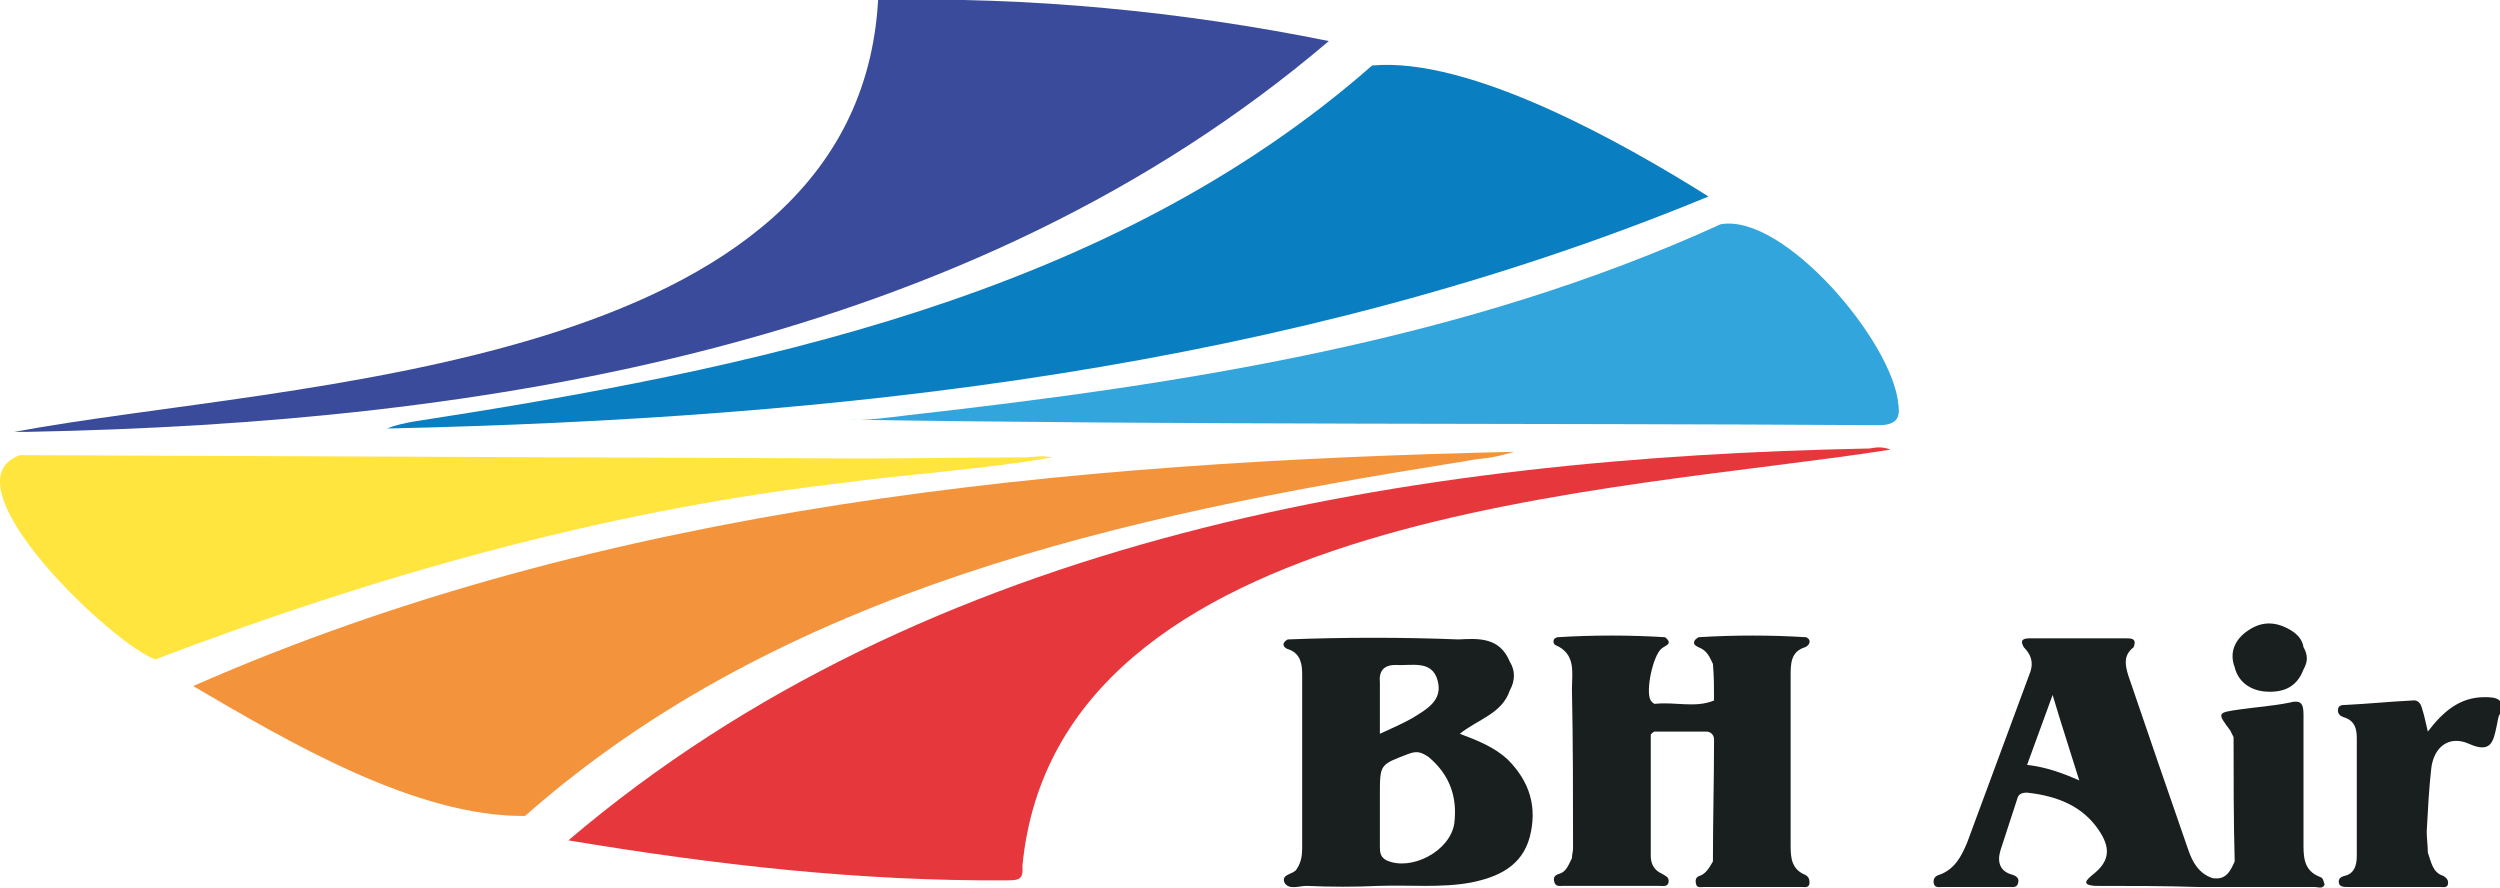 <?xml version="1.0" encoding="utf-8"?>
<!-- Generator: Adobe Illustrator 25.4.1, SVG Export Plug-In . SVG Version: 6.00 Build 0)  -->
<svg version="1.1" id="Layer_1" xmlns="http://www.w3.org/2000/svg" xmlns:xlink="http://www.w3.org/1999/xlink" x="0px" y="0px"
	 viewBox="0 0 225.2 80" style="enable-background:new 0 0 225.2 80;" xml:space="preserve">
<style type="text/css">
	.d057443e{fill:#097EC1;}
	.s60429cb{fill:#F3943C;}
	.b3fa6322{fill:#31A5DC;}
	.fd24cf9a{fill:#FFE53E;}
	.z0537dc3{fill:#E6383C;}
	.a43b7f3f{fill:#394B9A;}
	.b73cb47a{fill:#181F1E;}
</style>
<path class="d057443e" d="M37.1,38c-0.5,0.1-1.6,0.3-2.2,0.6c40.5-0.9,81.2-5.3,119-20.9c-7.8-4.9-21.5-12.6-30.3-11.8
	C99.8,26.8,67.5,33.3,37.1,38z"/>
<path class="s60429cb" d="M131,41.7c0.9-0.1,1.5-0.3,2.6-0.4c0.9-0.1,1.4-0.2,2.8-0.6c-40.2,0.9-81.7,4.7-119,21.1
	c8.7,5.1,20.1,11.8,29.9,11.7C70.4,53.1,101.5,46.4,131,41.7z"/>
<path class="b3fa6322" d="M171,36.4c-0.5-5.6-10.3-17.2-16-16.2c-23,10.5-48.3,14.4-73.2,17.2c0,0,0,0,0,0c-1.7,0.2-3.6,0.5-5.4,0.4
	c30.5,0.5,62,0.3,92.8,0.5C170.8,38.3,171.2,37.7,171,36.4z"/>
<path class="fd24cf9a" d="M75.1,43.6c6.6-0.9,13.4-1.3,19.7-2.4c-1.1-0.2-1.9,0-2.3,0c-4.9,0-10.2,0.1-15.1,0.1c0,0,0,0,0,0
	C52.2,41.2,27,41.1,1.8,41c-7,2.5,8.4,17.1,12.2,18.4C33.4,52,54.1,46.1,75.1,43.6z M84.4,41.9C84.5,41.9,84.5,41.9,84.4,41.9
	C84.5,42,84.4,42,84.4,41.9C84.4,42,84.4,41.9,84.4,41.9z"/>
<path class="z0537dc3" d="M168.4,40.4c-41.1,0.8-84.9,7.8-117.2,35.3c13.2,2.2,26.2,3.7,39.6,3.6c1,0,1.4-0.1,1.3-1.3
	c3.1-32.2,53.6-33.6,78.2-37.5C169.5,40.2,169,40.3,168.4,40.4z"/>
<path class="a43b7f3f" d="M2.6,38.9c41.1-0.8,84.8-7.7,117.1-35.2c-13.3-2.7-27-4-40.6-3.7C77.2,33.6,26,34.3,1.3,38.9
	C1.7,38.9,2.1,38.9,2.6,38.9z"/>
<path class="b73cb47a" d="M163,79.6c-0.1,0.4-0.4,0.3-0.7,0.3c-2.9,0-5.9,0-8.8,0c-0.2,0-0.6,0.1-0.7-0.2c-0.1-0.3-0.1-0.7,0.3-0.8
	c0.6-0.2,0.9-0.8,1.2-1.3c0-3.6,0.1-7.3,0.1-11c0-0.4-0.3-0.7-0.7-0.7c-1.5,0-3.1,0-4.7,0c-0.1,0.1-0.3,0.2-0.3,0.3
	c0,3.6,0,7.3,0,10.9c0,0.7,0.3,1.3,1,1.6c0.3,0.2,0.7,0.3,0.6,0.8c-0.1,0.4-0.5,0.3-0.8,0.3c-2.9,0-5.8,0-8.7,0
	c-0.3,0-0.7,0.1-0.8-0.4c-0.1-0.4,0.1-0.6,0.5-0.7c0.6-0.2,0.8-0.8,1.1-1.4c0-0.3,0.1-0.6,0.1-0.9c0-4.8,0-9.5-0.1-14.3
	c0-1.5,0.4-3.2-1.5-4c-0.2-0.1-0.3-0.6,0.2-0.7c3.2-0.2,6.5-0.2,9.7,0c0.7,0.6,0.1,0.7-0.3,1c-0.8,0.6-1.5,3.9-1,4.7
	c0.1,0.1,0.2,0.3,0.4,0.3c1.8-0.2,3.6,0.4,5.3-0.3c0-1.1,0-2.2-0.1-3.3c-0.3-0.6-0.5-1.2-1.3-1.5c-0.2-0.1-0.4-0.2-0.4-0.4
	c0-0.2,0.1-0.3,0.4-0.5c3.2-0.2,6.5-0.2,9.7,0c0.6,0.3,0.2,0.8-0.1,0.9c-1.3,0.4-1.3,1.5-1.3,2.6c0,5.1,0,10.2,0,15.3
	c0,1.1,0.1,2.1,1.3,2.6C163,79,163,79.3,163,79.6z"/>
<path class="b73cb47a" d="M223.8,62.8c-2.3,0-3.8,1.4-5.1,3.1c-0.2-0.8-0.3-1.4-0.5-2c-0.1-0.4-0.3-0.9-0.9-0.8c-2,0.1-4,0.3-6,0.4
	c-0.3,0-0.7,0-0.7,0.5c0,0.3,0.2,0.5,0.5,0.6c1,0.3,1.2,1,1.2,1.9c0,3.5,0,7.1,0,10.6c0,0.8-0.2,1.6-1.1,1.8
	c-0.4,0.1-0.6,0.3-0.5,0.7c0.1,0.3,0.5,0.3,0.7,0.3c2.8,0,5.6,0,8.4,0c0.2,0,0.6,0.1,0.7-0.2c0.1-0.4-0.1-0.6-0.4-0.8
	c-1-0.3-1.1-1.3-1.4-2.1c0-0.6-0.1-1.3-0.1-1.9c0.1-1.9,0.2-3.8,0.4-5.6c0.2-2,1.6-3.1,3.4-2.3c2,0.9,2.2-0.2,2.5-1.6
	c0.1-0.4,0.1-0.8,0.3-1.1C225.7,62.9,224.8,62.8,223.8,62.8z M218.4,77.1c0-0.1,0-0.1,0-0.2C218.4,77,218.4,77,218.4,77.1
	C218.4,77.1,218.4,77.1,218.4,77.1z"/>
<path class="b73cb47a" d="M209,79c-1.6-0.6-1.5-2-1.5-3.3c0-3.8,0-7.5,0-11.3c0-1-0.2-1.4-1.3-1.1c-1.5,0.3-3,0.4-4.4,0.6
	c-2.1,0.3-2.1,0.3-0.9,1.9c0.1,0.2,0.2,0.4,0.3,0.6c0,3.7,0,7.5,0.1,11.2c-0.4,0.9-0.8,1.7-2,1.5c-1.2-0.4-1.8-1.4-2.2-2.6
	c-1.8-5.2-3.6-10.4-5.4-15.7c-0.3-1-0.4-1.8,0.5-2.5c0.3-0.8-0.2-0.8-0.7-0.8c-2.9,0-5.8,0-8.6,0c-0.6,0-1,0.1-0.6,0.8
	c0.6,0.6,0.9,1.3,0.6,2.2c-1.9,5.1-3.8,10.3-5.7,15.4c-0.5,1.2-1.1,2.4-2.5,2.9c-0.4,0.1-0.6,0.4-0.5,0.8c0.1,0.4,0.5,0.3,0.8,0.3
	c2,0,4,0,6,0c0.3,0,0.7,0.1,0.8-0.4c0.1-0.4-0.2-0.6-0.5-0.7c-1.2-0.3-1.4-1.2-1.1-2.2c0.5-1.5,1-3.1,1.5-4.6
	c0.1-0.4,0.3-0.6,0.9-0.6c2.7,0.3,5.1,1.2,6.6,3.6c1,1.6,0.7,2.7-0.7,3.8c-0.6,0.5-1,0.9,0.2,1c3.1,0,6.2,0,9.3,0.1
	c3.5,0,7,0,10.5,0c0.3,0,0.7,0.2,0.9-0.2C209.3,79.4,209.3,79.1,209,79z M182.6,68.9c0.8-2.2,1.5-4.1,2.3-6.3
	c0.8,2.7,1.6,5.1,2.4,7.7C185.7,69.6,184.3,69.1,182.6,68.9z"/>
<path class="b73cb47a" d="M204.1,62.3c1.6,0.1,2.8-0.4,3.4-2c0.4-0.7,0.4-1.3,0-2c-0.1-0.7-0.6-1.2-1.1-1.5c-1.3-0.8-2.6-0.9-3.9,0
	c-1.2,0.8-1.7,2-1.2,3.3C201.6,61.4,202.7,62.2,204.1,62.3z"/>
<path class="b73cb47a" d="M131.5,66.1c1.6-1.3,3.8-1.8,4.5-3.9c0.5-0.9,0.5-1.8,0-2.6c0,0,0,0,0,0c-0.9-2.2-2.8-2.1-4.6-2
	c-5.1-0.2-10.3-0.2-15.4,0c-0.7,0.4-0.3,0.8,0.1,0.9c1.1,0.4,1.2,1.4,1.2,2.3c0,5.2,0,10.4,0,15.6c0,0.7-0.1,1.3-0.5,1.9
	c-0.3,0.5-1.4,0.4-1.1,1.2c0.4,0.7,1.3,0.3,2,0.3c2.2,0.1,4.3,0.1,6.5,0c2.8-0.1,5.6,0.2,8.3-0.3c2.5-0.5,4.6-1.5,5.3-4.1
	c0.7-2.7,0-5-2-7C134.6,67.3,133.1,66.7,131.5,66.1z M125.7,59.9c1.4,0.1,3.3-0.5,3.8,1.4c0.5,1.8-1,2.6-2.3,3.4
	c-0.9,0.5-1.8,0.9-2.9,1.4c0-1.7,0-3.2,0-4.6C124.2,60.5,124.6,59.9,125.7,59.9z M131,74.2c-0.4,2.5-3.9,4.3-6.1,3.3
	c-0.6-0.3-0.6-0.8-0.6-1.3c0-1.1,0-2.2,0-3.3c0-0.4,0-0.9,0-1.3c0-2.8,0-2.7,2.6-3.7c0.8-0.3,1.2-0.1,1.8,0.3
	C130.6,69.8,131.3,71.8,131,74.2z"/>
</svg>
